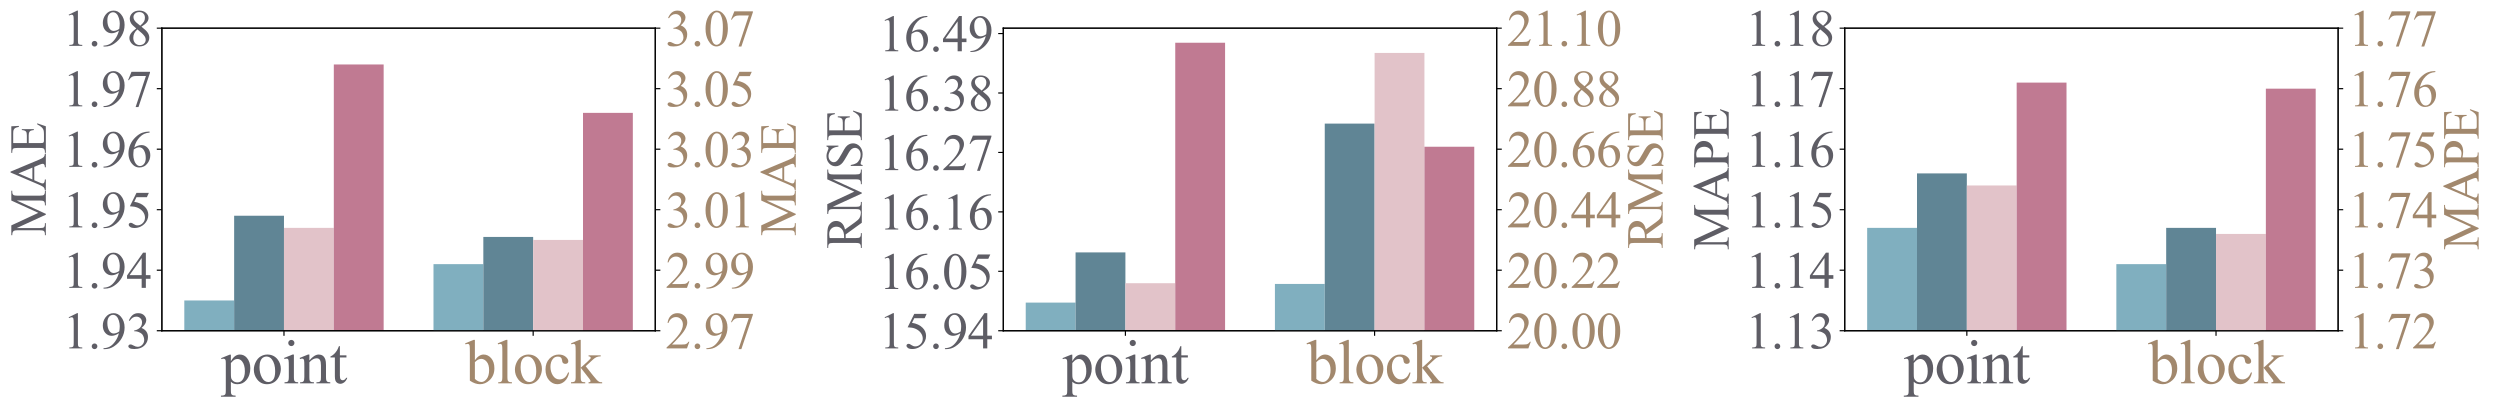 <?xml version="1.0" encoding="utf-8" standalone="no"?>
<!DOCTYPE svg PUBLIC "-//W3C//DTD SVG 1.1//EN"
  "http://www.w3.org/Graphics/SVG/1.1/DTD/svg11.dtd">
<svg xmlns:xlink="http://www.w3.org/1999/xlink" width="1717.97pt" height="279.619pt" viewBox="0 0 1717.97 279.619" xmlns="http://www.w3.org/2000/svg" version="1.1">
 <defs>
  <style type="text/css">*{stroke-linejoin: round; stroke-linecap: butt}</style>
 </defs>
 <g id="figure_1">
  <g id="patch_1">
   <path d="M 0 279.619 
L 1717.97 279.619 
L 1717.97 0 
L 0 0 
z
" style="fill: #ffffff"/>
  </g>
  <g id="axes_1">
   <g id="patch_2">
    <path d="M 111.24 227.272 
L 450.29 227.272 
L 450.29 19.352 
L 111.24 19.352 
z
" style="fill: #ffffff"/>
   </g>
   <g id="patch_3">
    <path d="M 126.651 8252.984 
L 160.899 8252.984 
L 160.899 206.48 
L 126.651 206.48 
z
" clip-path="url(#p745782ef44)" style="fill: #80afbf"/>
   </g>
   <g id="patch_4">
    <path d="M 160.899 8252.984 
L 195.146 8252.984 
L 195.146 148.262 
L 160.899 148.262 
z
" clip-path="url(#p745782ef44)" style="fill: #608595"/>
   </g>
   <g id="patch_5">
    <path d="M 195.146 8252.984 
L 229.394 8252.984 
L 229.394 156.579 
L 195.146 156.579 
z
" clip-path="url(#p745782ef44)" style="fill: #e2c3c9"/>
   </g>
   <g id="patch_6">
    <path d="M 229.394 8252.984 
L 263.641 8252.984 
L 263.641 44.302 
L 229.394 44.302 
z
" clip-path="url(#p745782ef44)" style="fill: #c07a92"/>
   </g>
   <g id="matplotlib.axis_1">
    <g id="xtick_1">
     <g id="line2d_1">
      <defs>
       <path id="m62f2ce23ed" d="M 0 0 
L 0 3.5 
" style="stroke: #000000; stroke-width: 0.8"/>
      </defs>
      <g>
       <use xlink:href="#m62f2ce23ed" x="195.146" y="227.272" style="stroke: #000000; stroke-width: 0.8"/>
      </g>
     </g>
     <g id="text_1">
      <!-- point -->
      <g style="fill: #5e5d65" transform="translate(151.978 263.435) scale(0.42 -0.42)">
       <defs>
        <path id="TimesNewRomanPSMT-70" d="M -6 2578 
L 875 2934 
L 994 2934 
L 994 2266 
Q 1216 2644 1439 2795 
Q 1663 2947 1909 2947 
Q 2341 2947 2628 2609 
Q 2981 2197 2981 1534 
Q 2981 794 2556 309 
Q 2206 -88 1675 -88 
Q 1444 -88 1275 -22 
Q 1150 25 994 166 
L 994 -706 
Q 994 -1000 1030 -1079 
Q 1066 -1159 1155 -1206 
Q 1244 -1253 1478 -1253 
L 1478 -1369 
L -22 -1369 
L -22 -1253 
L 56 -1253 
Q 228 -1256 350 -1188 
Q 409 -1153 442 -1076 
Q 475 -1000 475 -688 
L 475 2019 
Q 475 2297 450 2372 
Q 425 2447 370 2484 
Q 316 2522 222 2522 
Q 147 2522 31 2478 
L -6 2578 
z
M 994 2081 
L 994 1013 
Q 994 666 1022 556 
Q 1066 375 1236 237 
Q 1406 100 1666 100 
Q 1978 100 2172 344 
Q 2425 663 2425 1241 
Q 2425 1897 2138 2250 
Q 1938 2494 1663 2494 
Q 1513 2494 1366 2419 
Q 1253 2363 994 2081 
z
" transform="scale(0.016)"/>
        <path id="TimesNewRomanPSMT-6f" d="M 1600 2947 
Q 2250 2947 2644 2453 
Q 2978 2031 2978 1484 
Q 2978 1100 2793 706 
Q 2609 313 2286 112 
Q 1963 -88 1566 -88 
Q 919 -88 538 428 
Q 216 863 216 1403 
Q 216 1797 411 2186 
Q 606 2575 925 2761 
Q 1244 2947 1600 2947 
z
M 1503 2744 
Q 1338 2744 1170 2645 
Q 1003 2547 900 2300 
Q 797 2053 797 1666 
Q 797 1041 1045 587 
Q 1294 134 1700 134 
Q 2003 134 2200 384 
Q 2397 634 2397 1244 
Q 2397 2006 2069 2444 
Q 1847 2744 1503 2744 
z
" transform="scale(0.016)"/>
        <path id="TimesNewRomanPSMT-69" d="M 928 4444 
Q 1059 4444 1151 4351 
Q 1244 4259 1244 4128 
Q 1244 3997 1151 3903 
Q 1059 3809 928 3809 
Q 797 3809 703 3903 
Q 609 3997 609 4128 
Q 609 4259 701 4351 
Q 794 4444 928 4444 
z
M 1188 2947 
L 1188 647 
Q 1188 378 1227 289 
Q 1266 200 1342 156 
Q 1419 113 1622 113 
L 1622 0 
L 231 0 
L 231 113 
Q 441 113 512 153 
Q 584 194 626 287 
Q 669 381 669 647 
L 669 1750 
Q 669 2216 641 2353 
Q 619 2453 572 2492 
Q 525 2531 444 2531 
Q 356 2531 231 2484 
L 188 2597 
L 1050 2947 
L 1188 2947 
z
" transform="scale(0.016)"/>
        <path id="TimesNewRomanPSMT-6e" d="M 1034 2341 
Q 1538 2947 1994 2947 
Q 2228 2947 2397 2830 
Q 2566 2713 2666 2444 
Q 2734 2256 2734 1869 
L 2734 647 
Q 2734 375 2778 278 
Q 2813 200 2889 156 
Q 2966 113 3172 113 
L 3172 0 
L 1756 0 
L 1756 113 
L 1816 113 
Q 2016 113 2095 173 
Q 2175 234 2206 353 
Q 2219 400 2219 647 
L 2219 1819 
Q 2219 2209 2117 2386 
Q 2016 2563 1775 2563 
Q 1403 2563 1034 2156 
L 1034 647 
Q 1034 356 1069 288 
Q 1113 197 1189 155 
Q 1266 113 1500 113 
L 1500 0 
L 84 0 
L 84 113 
L 147 113 
Q 366 113 442 223 
Q 519 334 519 647 
L 519 1709 
Q 519 2225 495 2337 
Q 472 2450 423 2490 
Q 375 2531 294 2531 
Q 206 2531 84 2484 
L 38 2597 
L 900 2947 
L 1034 2947 
L 1034 2341 
z
" transform="scale(0.016)"/>
        <path id="TimesNewRomanPSMT-74" d="M 1031 3803 
L 1031 2863 
L 1700 2863 
L 1700 2644 
L 1031 2644 
L 1031 788 
Q 1031 509 1111 412 
Q 1191 316 1316 316 
Q 1419 316 1516 380 
Q 1613 444 1666 569 
L 1788 569 
Q 1678 263 1478 108 
Q 1278 -47 1066 -47 
Q 922 -47 784 33 
Q 647 113 581 261 
Q 516 409 516 719 
L 516 2644 
L 63 2644 
L 63 2747 
Q 234 2816 414 2980 
Q 594 3144 734 3369 
Q 806 3488 934 3803 
L 1031 3803 
z
" transform="scale(0.016)"/>
       </defs>
       <use xlink:href="#TimesNewRomanPSMT-70"/>
       <use xlink:href="#TimesNewRomanPSMT-6f" x="50"/>
       <use xlink:href="#TimesNewRomanPSMT-69" x="100"/>
       <use xlink:href="#TimesNewRomanPSMT-6e" x="127.783"/>
       <use xlink:href="#TimesNewRomanPSMT-74" x="177.783"/>
      </g>
     </g>
    </g>
    <g id="xtick_2">
     <g id="line2d_2">
      <g>
       <use xlink:href="#m62f2ce23ed" x="366.384" y="227.272" style="stroke: #000000; stroke-width: 0.8"/>
      </g>
     </g>
     <g id="text_2">
      <!-- block -->
      <g style="fill: #a2886d" transform="translate(319.727 263.435) scale(0.42 -0.42)">
       <defs>
        <path id="TimesNewRomanPSMT-62" d="M 984 2369 
Q 1400 2947 1881 2947 
Q 2322 2947 2650 2570 
Q 2978 2194 2978 1541 
Q 2978 778 2472 313 
Q 2038 -88 1503 -88 
Q 1253 -88 995 3 
Q 738 94 469 275 
L 469 3241 
Q 469 3728 445 3840 
Q 422 3953 372 3993 
Q 322 4034 247 4034 
Q 159 4034 28 3984 
L -16 4094 
L 844 4444 
L 984 4444 
L 984 2369 
z
M 984 2169 
L 984 456 
Q 1144 300 1314 220 
Q 1484 141 1663 141 
Q 1947 141 2192 453 
Q 2438 766 2438 1363 
Q 2438 1913 2192 2208 
Q 1947 2503 1634 2503 
Q 1469 2503 1303 2419 
Q 1178 2356 984 2169 
z
" transform="scale(0.016)"/>
        <path id="TimesNewRomanPSMT-6c" d="M 1184 4444 
L 1184 647 
Q 1184 378 1223 290 
Q 1263 203 1344 158 
Q 1425 113 1647 113 
L 1647 0 
L 244 0 
L 244 113 
Q 441 113 512 153 
Q 584 194 625 287 
Q 666 381 666 647 
L 666 3247 
Q 666 3731 644 3842 
Q 622 3953 573 3993 
Q 525 4034 450 4034 
Q 369 4034 244 3984 
L 191 4094 
L 1044 4444 
L 1184 4444 
z
" transform="scale(0.016)"/>
        <path id="TimesNewRomanPSMT-63" d="M 2631 1088 
Q 2516 522 2178 217 
Q 1841 -88 1431 -88 
Q 944 -88 581 321 
Q 219 731 219 1428 
Q 219 2103 620 2525 
Q 1022 2947 1584 2947 
Q 2006 2947 2278 2723 
Q 2550 2500 2550 2259 
Q 2550 2141 2473 2067 
Q 2397 1994 2259 1994 
Q 2075 1994 1981 2113 
Q 1928 2178 1911 2362 
Q 1894 2547 1784 2644 
Q 1675 2738 1481 2738 
Q 1169 2738 978 2506 
Q 725 2200 725 1697 
Q 725 1184 976 792 
Q 1228 400 1656 400 
Q 1963 400 2206 609 
Q 2378 753 2541 1131 
L 2631 1088 
z
" transform="scale(0.016)"/>
        <path id="TimesNewRomanPSMT-6b" d="M 1047 4444 
L 1047 1597 
L 1775 2259 
Q 2006 2472 2044 2528 
Q 2069 2566 2069 2603 
Q 2069 2666 2017 2711 
Q 1966 2756 1847 2763 
L 1847 2863 
L 3091 2863 
L 3091 2763 
Q 2834 2756 2664 2684 
Q 2494 2613 2291 2428 
L 1556 1750 
L 2291 822 
Q 2597 438 2703 334 
Q 2853 188 2966 144 
Q 3044 113 3238 113 
L 3238 0 
L 1847 0 
L 1847 113 
Q 1966 116 2008 148 
Q 2050 181 2050 241 
Q 2050 313 1925 472 
L 1047 1594 
L 1047 644 
Q 1047 366 1086 278 
Q 1125 191 1197 153 
Q 1269 116 1509 113 
L 1509 0 
L 53 0 
L 53 113 
Q 272 113 381 166 
Q 447 200 481 272 
Q 528 375 528 628 
L 528 3234 
Q 528 3731 506 3842 
Q 484 3953 434 3995 
Q 384 4038 303 4038 
Q 238 4038 106 3984 
L 53 4094 
L 903 4444 
L 1047 4444 
z
" transform="scale(0.016)"/>
       </defs>
       <use xlink:href="#TimesNewRomanPSMT-62"/>
       <use xlink:href="#TimesNewRomanPSMT-6c" x="50"/>
       <use xlink:href="#TimesNewRomanPSMT-6f" x="77.783"/>
       <use xlink:href="#TimesNewRomanPSMT-63" x="127.783"/>
       <use xlink:href="#TimesNewRomanPSMT-6b" x="172.168"/>
      </g>
     </g>
    </g>
   </g>
   <g id="matplotlib.axis_2">
    <g id="ytick_1">
     <g id="line2d_3">
      <defs>
       <path id="m16714f4595" d="M 0 0 
L -3.5 0 
" style="stroke: #000000; stroke-width: 0.8"/>
      </defs>
      <g>
       <use xlink:href="#m16714f4595" x="111.24" y="227.272" style="stroke: #000000; stroke-width: 0.8"/>
      </g>
     </g>
     <g id="text_3">
      <!-- 1.93 -->
      <g style="fill: #5e5d65" transform="translate(42.99 239.423) scale(0.35 -0.35)">
       <defs>
        <path id="TimesNewRomanPSMT-31" d="M 750 3822 
L 1781 4325 
L 1884 4325 
L 1884 747 
Q 1884 391 1914 303 
Q 1944 216 2037 169 
Q 2131 122 2419 116 
L 2419 0 
L 825 0 
L 825 116 
Q 1125 122 1212 167 
Q 1300 213 1334 289 
Q 1369 366 1369 747 
L 1369 3034 
Q 1369 3497 1338 3628 
Q 1316 3728 1258 3775 
Q 1200 3822 1119 3822 
Q 1003 3822 797 3725 
L 750 3822 
z
" transform="scale(0.016)"/>
        <path id="TimesNewRomanPSMT-2e" d="M 800 606 
Q 947 606 1047 504 
Q 1147 403 1147 259 
Q 1147 116 1045 14 
Q 944 -88 800 -88 
Q 656 -88 554 14 
Q 453 116 453 259 
Q 453 406 554 506 
Q 656 606 800 606 
z
" transform="scale(0.016)"/>
        <path id="TimesNewRomanPSMT-39" d="M 338 -88 
L 338 28 
Q 744 34 1094 217 
Q 1444 400 1770 856 
Q 2097 1313 2225 1859 
Q 1734 1544 1338 1544 
Q 891 1544 572 1889 
Q 253 2234 253 2806 
Q 253 3363 572 3797 
Q 956 4325 1575 4325 
Q 2097 4325 2469 3894 
Q 2925 3359 2925 2575 
Q 2925 1869 2578 1258 
Q 2231 647 1613 244 
Q 1109 -88 516 -88 
L 338 -88 
z
M 2275 2091 
Q 2331 2497 2331 2741 
Q 2331 3044 2228 3395 
Q 2125 3747 1936 3934 
Q 1747 4122 1506 4122 
Q 1228 4122 1018 3872 
Q 809 3622 809 3128 
Q 809 2469 1088 2097 
Q 1291 1828 1588 1828 
Q 1731 1828 1928 1897 
Q 2125 1966 2275 2091 
z
" transform="scale(0.016)"/>
        <path id="TimesNewRomanPSMT-33" d="M 325 3431 
Q 506 3859 782 4092 
Q 1059 4325 1472 4325 
Q 1981 4325 2253 3994 
Q 2459 3747 2459 3466 
Q 2459 3003 1878 2509 
Q 2269 2356 2469 2072 
Q 2669 1788 2669 1403 
Q 2669 853 2319 450 
Q 1863 -75 997 -75 
Q 569 -75 414 31 
Q 259 138 259 259 
Q 259 350 332 419 
Q 406 488 509 488 
Q 588 488 669 463 
Q 722 447 909 348 
Q 1097 250 1169 231 
Q 1284 197 1416 197 
Q 1734 197 1970 444 
Q 2206 691 2206 1028 
Q 2206 1275 2097 1509 
Q 2016 1684 1919 1775 
Q 1784 1900 1550 2001 
Q 1316 2103 1072 2103 
L 972 2103 
L 972 2197 
Q 1219 2228 1467 2375 
Q 1716 2522 1828 2728 
Q 1941 2934 1941 3181 
Q 1941 3503 1739 3701 
Q 1538 3900 1238 3900 
Q 753 3900 428 3381 
L 325 3431 
z
" transform="scale(0.016)"/>
       </defs>
       <use xlink:href="#TimesNewRomanPSMT-31"/>
       <use xlink:href="#TimesNewRomanPSMT-2e" x="50"/>
       <use xlink:href="#TimesNewRomanPSMT-39" x="75"/>
       <use xlink:href="#TimesNewRomanPSMT-33" x="125"/>
      </g>
     </g>
    </g>
    <g id="ytick_2">
     <g id="line2d_4">
      <g>
       <use xlink:href="#m16714f4595" x="111.24" y="185.688" style="stroke: #000000; stroke-width: 0.8"/>
      </g>
     </g>
     <g id="text_4">
      <!-- 1.94 -->
      <g style="fill: #5e5d65" transform="translate(42.99 197.839) scale(0.35 -0.35)">
       <defs>
        <path id="TimesNewRomanPSMT-34" d="M 2978 1563 
L 2978 1119 
L 2409 1119 
L 2409 0 
L 1894 0 
L 1894 1119 
L 100 1119 
L 100 1519 
L 2066 4325 
L 2409 4325 
L 2409 1563 
L 2978 1563 
z
M 1894 1563 
L 1894 3666 
L 406 1563 
L 1894 1563 
z
" transform="scale(0.016)"/>
       </defs>
       <use xlink:href="#TimesNewRomanPSMT-31"/>
       <use xlink:href="#TimesNewRomanPSMT-2e" x="50"/>
       <use xlink:href="#TimesNewRomanPSMT-39" x="75"/>
       <use xlink:href="#TimesNewRomanPSMT-34" x="125"/>
      </g>
     </g>
    </g>
    <g id="ytick_3">
     <g id="line2d_5">
      <g>
       <use xlink:href="#m16714f4595" x="111.24" y="144.104" style="stroke: #000000; stroke-width: 0.8"/>
      </g>
     </g>
     <g id="text_5">
      <!-- 1.95 -->
      <g style="fill: #5e5d65" transform="translate(42.99 156.255) scale(0.35 -0.35)">
       <defs>
        <path id="TimesNewRomanPSMT-35" d="M 2778 4238 
L 2534 3706 
L 1259 3706 
L 981 3138 
Q 1809 3016 2294 2522 
Q 2709 2097 2709 1522 
Q 2709 1188 2573 903 
Q 2438 619 2231 419 
Q 2025 219 1772 97 
Q 1413 -75 1034 -75 
Q 653 -75 479 54 
Q 306 184 306 341 
Q 306 428 378 495 
Q 450 563 559 563 
Q 641 563 702 538 
Q 763 513 909 409 
Q 1144 247 1384 247 
Q 1750 247 2026 523 
Q 2303 800 2303 1197 
Q 2303 1581 2056 1914 
Q 1809 2247 1375 2428 
Q 1034 2569 447 2591 
L 1259 4238 
L 2778 4238 
z
" transform="scale(0.016)"/>
       </defs>
       <use xlink:href="#TimesNewRomanPSMT-31"/>
       <use xlink:href="#TimesNewRomanPSMT-2e" x="50"/>
       <use xlink:href="#TimesNewRomanPSMT-39" x="75"/>
       <use xlink:href="#TimesNewRomanPSMT-35" x="125"/>
      </g>
     </g>
    </g>
    <g id="ytick_4">
     <g id="line2d_6">
      <g>
       <use xlink:href="#m16714f4595" x="111.24" y="102.52" style="stroke: #000000; stroke-width: 0.8"/>
      </g>
     </g>
     <g id="text_6">
      <!-- 1.96 -->
      <g style="fill: #5e5d65" transform="translate(42.99 114.671) scale(0.35 -0.35)">
       <defs>
        <path id="TimesNewRomanPSMT-36" d="M 2869 4325 
L 2869 4209 
Q 2456 4169 2195 4045 
Q 1934 3922 1679 3669 
Q 1425 3416 1258 3105 
Q 1091 2794 978 2366 
Q 1428 2675 1881 2675 
Q 2316 2675 2634 2325 
Q 2953 1975 2953 1425 
Q 2953 894 2631 456 
Q 2244 -75 1606 -75 
Q 1172 -75 869 213 
Q 275 772 275 1663 
Q 275 2231 503 2743 
Q 731 3256 1154 3653 
Q 1578 4050 1965 4187 
Q 2353 4325 2688 4325 
L 2869 4325 
z
M 925 2138 
Q 869 1716 869 1456 
Q 869 1156 980 804 
Q 1091 453 1309 247 
Q 1469 100 1697 100 
Q 1969 100 2183 356 
Q 2397 613 2397 1088 
Q 2397 1622 2184 2012 
Q 1972 2403 1581 2403 
Q 1463 2403 1327 2353 
Q 1191 2303 925 2138 
z
" transform="scale(0.016)"/>
       </defs>
       <use xlink:href="#TimesNewRomanPSMT-31"/>
       <use xlink:href="#TimesNewRomanPSMT-2e" x="50"/>
       <use xlink:href="#TimesNewRomanPSMT-39" x="75"/>
       <use xlink:href="#TimesNewRomanPSMT-36" x="125"/>
      </g>
     </g>
    </g>
    <g id="ytick_5">
     <g id="line2d_7">
      <g>
       <use xlink:href="#m16714f4595" x="111.24" y="60.936" style="stroke: #000000; stroke-width: 0.8"/>
      </g>
     </g>
     <g id="text_7">
      <!-- 1.97 -->
      <g style="fill: #5e5d65" transform="translate(42.99 73.087) scale(0.35 -0.35)">
       <defs>
        <path id="TimesNewRomanPSMT-37" d="M 644 4238 
L 2916 4238 
L 2916 4119 
L 1503 -88 
L 1153 -88 
L 2419 3728 
L 1253 3728 
Q 900 3728 750 3644 
Q 488 3500 328 3200 
L 238 3234 
L 644 4238 
z
" transform="scale(0.016)"/>
       </defs>
       <use xlink:href="#TimesNewRomanPSMT-31"/>
       <use xlink:href="#TimesNewRomanPSMT-2e" x="50"/>
       <use xlink:href="#TimesNewRomanPSMT-39" x="75"/>
       <use xlink:href="#TimesNewRomanPSMT-37" x="125"/>
      </g>
     </g>
    </g>
    <g id="ytick_6">
     <g id="line2d_8">
      <g>
       <use xlink:href="#m16714f4595" x="111.24" y="19.352" style="stroke: #000000; stroke-width: 0.8"/>
      </g>
     </g>
     <g id="text_8">
      <!-- 1.98 -->
      <g style="fill: #5e5d65" transform="translate(42.99 31.503) scale(0.35 -0.35)">
       <defs>
        <path id="TimesNewRomanPSMT-38" d="M 1228 2134 
Q 725 2547 579 2797 
Q 434 3047 434 3316 
Q 434 3728 753 4026 
Q 1072 4325 1600 4325 
Q 2113 4325 2425 4047 
Q 2738 3769 2738 3413 
Q 2738 3175 2569 2928 
Q 2400 2681 1866 2347 
Q 2416 1922 2594 1678 
Q 2831 1359 2831 1006 
Q 2831 559 2490 242 
Q 2150 -75 1597 -75 
Q 994 -75 656 303 
Q 388 606 388 966 
Q 388 1247 577 1523 
Q 766 1800 1228 2134 
z
M 1719 2469 
Q 2094 2806 2194 3001 
Q 2294 3197 2294 3444 
Q 2294 3772 2109 3958 
Q 1925 4144 1606 4144 
Q 1288 4144 1088 3959 
Q 888 3775 888 3528 
Q 888 3366 970 3203 
Q 1053 3041 1206 2894 
L 1719 2469 
z
M 1375 2016 
Q 1116 1797 991 1539 
Q 866 1281 866 981 
Q 866 578 1086 336 
Q 1306 94 1647 94 
Q 1984 94 2187 284 
Q 2391 475 2391 747 
Q 2391 972 2272 1150 
Q 2050 1481 1375 2016 
z
" transform="scale(0.016)"/>
       </defs>
       <use xlink:href="#TimesNewRomanPSMT-31"/>
       <use xlink:href="#TimesNewRomanPSMT-2e" x="50"/>
       <use xlink:href="#TimesNewRomanPSMT-39" x="75"/>
       <use xlink:href="#TimesNewRomanPSMT-38" x="125"/>
      </g>
     </g>
    </g>
    <g id="text_9">
     <!-- MAE -->
     <g style="fill: #5e5d65" transform="translate(31.503 162.2) rotate(-90) scale(0.35 -0.35)">
      <defs>
       <path id="TimesNewRomanPSMT-4d" d="M 2619 0 
L 981 3566 
L 981 734 
Q 981 344 1066 247 
Q 1181 116 1431 116 
L 1581 116 
L 1581 0 
L 106 0 
L 106 116 
L 256 116 
Q 525 116 638 278 
Q 706 378 706 734 
L 706 3503 
Q 706 3784 644 3909 
Q 600 4000 483 4061 
Q 366 4122 106 4122 
L 106 4238 
L 1306 4238 
L 2844 922 
L 4356 4238 
L 5556 4238 
L 5556 4122 
L 5409 4122 
Q 5138 4122 5025 3959 
Q 4956 3859 4956 3503 
L 4956 734 
Q 4956 344 5044 247 
Q 5159 116 5409 116 
L 5556 116 
L 5556 0 
L 3756 0 
L 3756 116 
L 3906 116 
Q 4178 116 4288 278 
Q 4356 378 4356 734 
L 4356 3566 
L 2722 0 
L 2619 0 
z
" transform="scale(0.016)"/>
       <path id="TimesNewRomanPSMT-41" d="M 2928 1419 
L 1288 1419 
L 1000 750 
Q 894 503 894 381 
Q 894 284 986 211 
Q 1078 138 1384 116 
L 1384 0 
L 50 0 
L 50 116 
Q 316 163 394 238 
Q 553 388 747 847 
L 2238 4334 
L 2347 4334 
L 3822 809 
Q 4000 384 4145 257 
Q 4291 131 4550 116 
L 4550 0 
L 2878 0 
L 2878 116 
Q 3131 128 3220 200 
Q 3309 272 3309 375 
Q 3309 513 3184 809 
L 2928 1419 
z
M 2841 1650 
L 2122 3363 
L 1384 1650 
L 2841 1650 
z
" transform="scale(0.016)"/>
       <path id="TimesNewRomanPSMT-45" d="M 1338 4006 
L 1338 2331 
L 2269 2331 
Q 2631 2331 2753 2441 
Q 2916 2584 2934 2947 
L 3050 2947 
L 3050 1472 
L 2934 1472 
Q 2891 1781 2847 1869 
Q 2791 1978 2662 2040 
Q 2534 2103 2269 2103 
L 1338 2103 
L 1338 706 
Q 1338 425 1363 364 
Q 1388 303 1450 267 
Q 1513 231 1688 231 
L 2406 231 
Q 2766 231 2928 281 
Q 3091 331 3241 478 
Q 3434 672 3638 1063 
L 3763 1063 
L 3397 0 
L 131 0 
L 131 116 
L 281 116 
Q 431 116 566 188 
Q 666 238 702 338 
Q 738 438 738 747 
L 738 3500 
Q 738 3903 656 3997 
Q 544 4122 281 4122 
L 131 4122 
L 131 4238 
L 3397 4238 
L 3444 3309 
L 3322 3309 
Q 3256 3644 3176 3769 
Q 3097 3894 2941 3959 
Q 2816 4006 2500 4006 
L 1338 4006 
z
" transform="scale(0.016)"/>
      </defs>
      <use xlink:href="#TimesNewRomanPSMT-4d"/>
      <use xlink:href="#TimesNewRomanPSMT-41" x="88.916"/>
      <use xlink:href="#TimesNewRomanPSMT-45" x="161.133"/>
     </g>
    </g>
   </g>
   <g id="patch_7">
    <path d="M 111.24 227.272 
L 111.24 19.352 
" style="fill: none; stroke: #000000; stroke-width: 0.8; stroke-linejoin: miter; stroke-linecap: square"/>
   </g>
   <g id="patch_8">
    <path d="M 450.29 227.272 
L 450.29 19.352 
" style="fill: none; stroke: #000000; stroke-width: 0.8; stroke-linejoin: miter; stroke-linecap: square"/>
   </g>
   <g id="patch_9">
    <path d="M 111.24 227.272 
L 450.29 227.272 
" style="fill: none; stroke: #000000; stroke-width: 0.8; stroke-linejoin: miter; stroke-linecap: square"/>
   </g>
   <g id="patch_10">
    <path d="M 111.24 19.352 
L 450.29 19.352 
" style="fill: none; stroke: #000000; stroke-width: 0.8; stroke-linejoin: miter; stroke-linecap: square"/>
   </g>
  </g>
  <g id="axes_2">
   <g id="patch_11">
    <path d="M 689.46 227.272 
L 1028.51 227.272 
L 1028.51 19.352 
L 689.46 19.352 
z
" style="fill: #ffffff"/>
   </g>
   <g id="patch_12">
    <path d="M 704.871 6145.566 
L 739.119 6145.566 
L 739.119 207.965 
L 704.871 207.965 
z
" clip-path="url(#p283802c504)" style="fill: #80afbf"/>
   </g>
   <g id="patch_13">
    <path d="M 739.119 6145.566 
L 773.366 6145.566 
L 773.366 173.435 
L 739.119 173.435 
z
" clip-path="url(#p283802c504)" style="fill: #608595"/>
   </g>
   <g id="patch_14">
    <path d="M 773.366 6145.566 
L 807.614 6145.566 
L 807.614 194.598 
L 773.366 194.598 
z
" clip-path="url(#p283802c504)" style="fill: #e2c3c9"/>
   </g>
   <g id="patch_15">
    <path d="M 807.614 6145.566 
L 841.861 6145.566 
L 841.861 29.376 
L 807.614 29.376 
z
" clip-path="url(#p283802c504)" style="fill: #c07a92"/>
   </g>
   <g id="matplotlib.axis_3">
    <g id="xtick_3">
     <g id="line2d_9">
      <g>
       <use xlink:href="#m62f2ce23ed" x="773.366" y="227.272" style="stroke: #000000; stroke-width: 0.8"/>
      </g>
     </g>
     <g id="text_10">
      <!-- point -->
      <g style="fill: #5e5d65" transform="translate(730.198 263.435) scale(0.42 -0.42)">
       <use xlink:href="#TimesNewRomanPSMT-70"/>
       <use xlink:href="#TimesNewRomanPSMT-6f" x="50"/>
       <use xlink:href="#TimesNewRomanPSMT-69" x="100"/>
       <use xlink:href="#TimesNewRomanPSMT-6e" x="127.783"/>
       <use xlink:href="#TimesNewRomanPSMT-74" x="177.783"/>
      </g>
     </g>
    </g>
    <g id="xtick_4">
     <g id="line2d_10">
      <g>
       <use xlink:href="#m62f2ce23ed" x="944.604" y="227.272" style="stroke: #000000; stroke-width: 0.8"/>
      </g>
     </g>
     <g id="text_11">
      <!-- block -->
      <g style="fill: #a2886d" transform="translate(897.947 263.435) scale(0.42 -0.42)">
       <use xlink:href="#TimesNewRomanPSMT-62"/>
       <use xlink:href="#TimesNewRomanPSMT-6c" x="50"/>
       <use xlink:href="#TimesNewRomanPSMT-6f" x="77.783"/>
       <use xlink:href="#TimesNewRomanPSMT-63" x="127.783"/>
       <use xlink:href="#TimesNewRomanPSMT-6b" x="172.168"/>
      </g>
     </g>
    </g>
   </g>
   <g id="matplotlib.axis_4">
    <g id="ytick_7">
     <g id="line2d_11">
      <g>
       <use xlink:href="#m16714f4595" x="689.46" y="227.272" style="stroke: #000000; stroke-width: 0.8"/>
      </g>
     </g>
     <g id="text_12">
      <!-- 15.94 -->
      <g style="fill: #5e5d65" transform="translate(603.71 239.423) scale(0.35 -0.35)">
       <use xlink:href="#TimesNewRomanPSMT-31"/>
       <use xlink:href="#TimesNewRomanPSMT-35" x="50"/>
       <use xlink:href="#TimesNewRomanPSMT-2e" x="100"/>
       <use xlink:href="#TimesNewRomanPSMT-39" x="125"/>
       <use xlink:href="#TimesNewRomanPSMT-34" x="175"/>
      </g>
     </g>
    </g>
    <g id="ytick_8">
     <g id="line2d_12">
      <g>
       <use xlink:href="#m16714f4595" x="689.46" y="186.43" style="stroke: #000000; stroke-width: 0.8"/>
      </g>
     </g>
     <g id="text_13">
      <!-- 16.05 -->
      <g style="fill: #5e5d65" transform="translate(603.71 198.582) scale(0.35 -0.35)">
       <defs>
        <path id="TimesNewRomanPSMT-30" d="M 231 2094 
Q 231 2819 450 3342 
Q 669 3866 1031 4122 
Q 1313 4325 1613 4325 
Q 2100 4325 2488 3828 
Q 2972 3213 2972 2159 
Q 2972 1422 2759 906 
Q 2547 391 2217 158 
Q 1888 -75 1581 -75 
Q 975 -75 572 641 
Q 231 1244 231 2094 
z
M 844 2016 
Q 844 1141 1059 588 
Q 1238 122 1591 122 
Q 1759 122 1940 273 
Q 2122 425 2216 781 
Q 2359 1319 2359 2297 
Q 2359 3022 2209 3506 
Q 2097 3866 1919 4016 
Q 1791 4119 1609 4119 
Q 1397 4119 1231 3928 
Q 1006 3669 925 3112 
Q 844 2556 844 2016 
z
" transform="scale(0.016)"/>
       </defs>
       <use xlink:href="#TimesNewRomanPSMT-31"/>
       <use xlink:href="#TimesNewRomanPSMT-36" x="50"/>
       <use xlink:href="#TimesNewRomanPSMT-2e" x="100"/>
       <use xlink:href="#TimesNewRomanPSMT-30" x="125"/>
       <use xlink:href="#TimesNewRomanPSMT-35" x="175"/>
      </g>
     </g>
    </g>
    <g id="ytick_9">
     <g id="line2d_13">
      <g>
       <use xlink:href="#m16714f4595" x="689.46" y="145.589" style="stroke: #000000; stroke-width: 0.8"/>
      </g>
     </g>
     <g id="text_14">
      <!-- 16.16 -->
      <g style="fill: #5e5d65" transform="translate(603.71 157.74) scale(0.35 -0.35)">
       <use xlink:href="#TimesNewRomanPSMT-31"/>
       <use xlink:href="#TimesNewRomanPSMT-36" x="50"/>
       <use xlink:href="#TimesNewRomanPSMT-2e" x="100"/>
       <use xlink:href="#TimesNewRomanPSMT-31" x="125"/>
       <use xlink:href="#TimesNewRomanPSMT-36" x="175"/>
      </g>
     </g>
    </g>
    <g id="ytick_10">
     <g id="line2d_14">
      <g>
       <use xlink:href="#m16714f4595" x="689.46" y="104.747" style="stroke: #000000; stroke-width: 0.8"/>
      </g>
     </g>
     <g id="text_15">
      <!-- 16.27 -->
      <g style="fill: #5e5d65" transform="translate(603.71 116.899) scale(0.35 -0.35)">
       <defs>
        <path id="TimesNewRomanPSMT-32" d="M 2934 816 
L 2638 0 
L 138 0 
L 138 116 
Q 1241 1122 1691 1759 
Q 2141 2397 2141 2925 
Q 2141 3328 1894 3587 
Q 1647 3847 1303 3847 
Q 991 3847 742 3664 
Q 494 3481 375 3128 
L 259 3128 
Q 338 3706 661 4015 
Q 984 4325 1469 4325 
Q 1984 4325 2329 3994 
Q 2675 3663 2675 3213 
Q 2675 2891 2525 2569 
Q 2294 2063 1775 1497 
Q 997 647 803 472 
L 1909 472 
Q 2247 472 2383 497 
Q 2519 522 2628 598 
Q 2738 675 2819 816 
L 2934 816 
z
" transform="scale(0.016)"/>
       </defs>
       <use xlink:href="#TimesNewRomanPSMT-31"/>
       <use xlink:href="#TimesNewRomanPSMT-36" x="50"/>
       <use xlink:href="#TimesNewRomanPSMT-2e" x="100"/>
       <use xlink:href="#TimesNewRomanPSMT-32" x="125"/>
       <use xlink:href="#TimesNewRomanPSMT-37" x="175"/>
      </g>
     </g>
    </g>
    <g id="ytick_11">
     <g id="line2d_15">
      <g>
       <use xlink:href="#m16714f4595" x="689.46" y="63.906" style="stroke: #000000; stroke-width: 0.8"/>
      </g>
     </g>
     <g id="text_16">
      <!-- 16.38 -->
      <g style="fill: #5e5d65" transform="translate(603.71 76.057) scale(0.35 -0.35)">
       <use xlink:href="#TimesNewRomanPSMT-31"/>
       <use xlink:href="#TimesNewRomanPSMT-36" x="50"/>
       <use xlink:href="#TimesNewRomanPSMT-2e" x="100"/>
       <use xlink:href="#TimesNewRomanPSMT-33" x="125"/>
       <use xlink:href="#TimesNewRomanPSMT-38" x="175"/>
      </g>
     </g>
    </g>
    <g id="ytick_12">
     <g id="line2d_16">
      <g>
       <use xlink:href="#m16714f4595" x="689.46" y="23.064" style="stroke: #000000; stroke-width: 0.8"/>
      </g>
     </g>
     <g id="text_17">
      <!-- 16.49 -->
      <g style="fill: #5e5d65" transform="translate(603.71 35.216) scale(0.35 -0.35)">
       <use xlink:href="#TimesNewRomanPSMT-31"/>
       <use xlink:href="#TimesNewRomanPSMT-36" x="50"/>
       <use xlink:href="#TimesNewRomanPSMT-2e" x="100"/>
       <use xlink:href="#TimesNewRomanPSMT-34" x="125"/>
       <use xlink:href="#TimesNewRomanPSMT-39" x="175"/>
      </g>
     </g>
    </g>
    <g id="text_18">
     <!-- RMSE -->
     <g style="fill: #5e5d65" transform="translate(592.223 170.966) rotate(-90) scale(0.35 -0.35)">
      <defs>
       <path id="TimesNewRomanPSMT-52" d="M 4325 0 
L 3194 0 
L 1759 1981 
Q 1600 1975 1500 1975 
Q 1459 1975 1412 1976 
Q 1366 1978 1316 1981 
L 1316 750 
Q 1316 350 1403 253 
Q 1522 116 1759 116 
L 1925 116 
L 1925 0 
L 109 0 
L 109 116 
L 269 116 
Q 538 116 653 291 
Q 719 388 719 750 
L 719 3488 
Q 719 3888 631 3984 
Q 509 4122 269 4122 
L 109 4122 
L 109 4238 
L 1653 4238 
Q 2328 4238 2648 4139 
Q 2969 4041 3192 3777 
Q 3416 3513 3416 3147 
Q 3416 2756 3161 2468 
Q 2906 2181 2372 2063 
L 3247 847 
Q 3547 428 3762 290 
Q 3978 153 4325 116 
L 4325 0 
z
M 1316 2178 
Q 1375 2178 1419 2176 
Q 1463 2175 1491 2175 
Q 2097 2175 2405 2437 
Q 2713 2700 2713 3106 
Q 2713 3503 2464 3751 
Q 2216 4000 1806 4000 
Q 1625 4000 1316 3941 
L 1316 2178 
z
" transform="scale(0.016)"/>
       <path id="TimesNewRomanPSMT-53" d="M 2934 4334 
L 2934 2869 
L 2819 2869 
Q 2763 3291 2617 3541 
Q 2472 3791 2203 3937 
Q 1934 4084 1647 4084 
Q 1322 4084 1109 3886 
Q 897 3688 897 3434 
Q 897 3241 1031 3081 
Q 1225 2847 1953 2456 
Q 2547 2138 2764 1967 
Q 2981 1797 3098 1565 
Q 3216 1334 3216 1081 
Q 3216 600 2842 251 
Q 2469 -97 1881 -97 
Q 1697 -97 1534 -69 
Q 1438 -53 1133 45 
Q 828 144 747 144 
Q 669 144 623 97 
Q 578 50 556 -97 
L 441 -97 
L 441 1356 
L 556 1356 
Q 638 900 775 673 
Q 913 447 1195 297 
Q 1478 147 1816 147 
Q 2206 147 2432 353 
Q 2659 559 2659 841 
Q 2659 997 2573 1156 
Q 2488 1316 2306 1453 
Q 2184 1547 1640 1851 
Q 1097 2156 867 2337 
Q 638 2519 519 2737 
Q 400 2956 400 3219 
Q 400 3675 750 4004 
Q 1100 4334 1641 4334 
Q 1978 4334 2356 4169 
Q 2531 4091 2603 4091 
Q 2684 4091 2736 4139 
Q 2788 4188 2819 4334 
L 2934 4334 
z
" transform="scale(0.016)"/>
      </defs>
      <use xlink:href="#TimesNewRomanPSMT-52"/>
      <use xlink:href="#TimesNewRomanPSMT-4d" x="66.699"/>
      <use xlink:href="#TimesNewRomanPSMT-53" x="155.615"/>
      <use xlink:href="#TimesNewRomanPSMT-45" x="211.23"/>
     </g>
    </g>
   </g>
   <g id="patch_16">
    <path d="M 689.46 227.272 
L 689.46 19.352 
" style="fill: none; stroke: #000000; stroke-width: 0.8; stroke-linejoin: miter; stroke-linecap: square"/>
   </g>
   <g id="patch_17">
    <path d="M 1028.51 227.272 
L 1028.51 19.352 
" style="fill: none; stroke: #000000; stroke-width: 0.8; stroke-linejoin: miter; stroke-linecap: square"/>
   </g>
   <g id="patch_18">
    <path d="M 689.46 227.272 
L 1028.51 227.272 
" style="fill: none; stroke: #000000; stroke-width: 0.8; stroke-linejoin: miter; stroke-linecap: square"/>
   </g>
   <g id="patch_19">
    <path d="M 689.46 19.352 
L 1028.51 19.352 
" style="fill: none; stroke: #000000; stroke-width: 0.8; stroke-linejoin: miter; stroke-linecap: square"/>
   </g>
  </g>
  <g id="axes_3">
   <g id="patch_20">
    <path d="M 1267.68 227.272 
L 1606.73 227.272 
L 1606.73 19.352 
L 1267.68 19.352 
z
" style="fill: #ffffff"/>
   </g>
   <g id="patch_21">
    <path d="M 1283.091 4926.264 
L 1317.339 4926.264 
L 1317.339 156.579 
L 1283.091 156.579 
z
" clip-path="url(#p9f3374493a)" style="fill: #80afbf"/>
   </g>
   <g id="patch_22">
    <path d="M 1317.339 4926.264 
L 1351.586 4926.264 
L 1351.586 119.153 
L 1317.339 119.153 
z
" clip-path="url(#p9f3374493a)" style="fill: #608595"/>
   </g>
   <g id="patch_23">
    <path d="M 1351.586 4926.264 
L 1385.834 4926.264 
L 1385.834 127.47 
L 1351.586 127.47 
z
" clip-path="url(#p9f3374493a)" style="fill: #e2c3c9"/>
   </g>
   <g id="patch_24">
    <path d="M 1385.834 4926.264 
L 1420.081 4926.264 
L 1420.081 56.777 
L 1385.834 56.777 
z
" clip-path="url(#p9f3374493a)" style="fill: #c07a92"/>
   </g>
   <g id="matplotlib.axis_5">
    <g id="xtick_5">
     <g id="line2d_17">
      <g>
       <use xlink:href="#m62f2ce23ed" x="1351.586" y="227.272" style="stroke: #000000; stroke-width: 0.8"/>
      </g>
     </g>
     <g id="text_19">
      <!-- point -->
      <g style="fill: #5e5d65" transform="translate(1308.418 263.435) scale(0.42 -0.42)">
       <use xlink:href="#TimesNewRomanPSMT-70"/>
       <use xlink:href="#TimesNewRomanPSMT-6f" x="50"/>
       <use xlink:href="#TimesNewRomanPSMT-69" x="100"/>
       <use xlink:href="#TimesNewRomanPSMT-6e" x="127.783"/>
       <use xlink:href="#TimesNewRomanPSMT-74" x="177.783"/>
      </g>
     </g>
    </g>
    <g id="xtick_6">
     <g id="line2d_18">
      <g>
       <use xlink:href="#m62f2ce23ed" x="1522.824" y="227.272" style="stroke: #000000; stroke-width: 0.8"/>
      </g>
     </g>
     <g id="text_20">
      <!-- block -->
      <g style="fill: #a2886d" transform="translate(1476.167 263.435) scale(0.42 -0.42)">
       <use xlink:href="#TimesNewRomanPSMT-62"/>
       <use xlink:href="#TimesNewRomanPSMT-6c" x="50"/>
       <use xlink:href="#TimesNewRomanPSMT-6f" x="77.783"/>
       <use xlink:href="#TimesNewRomanPSMT-63" x="127.783"/>
       <use xlink:href="#TimesNewRomanPSMT-6b" x="172.168"/>
      </g>
     </g>
    </g>
   </g>
   <g id="matplotlib.axis_6">
    <g id="ytick_13">
     <g id="line2d_19">
      <g>
       <use xlink:href="#m16714f4595" x="1267.68" y="227.272" style="stroke: #000000; stroke-width: 0.8"/>
      </g>
     </g>
     <g id="text_21">
      <!-- 1.13 -->
      <g style="fill: #5e5d65" transform="translate(1199.43 239.423) scale(0.35 -0.35)">
       <use xlink:href="#TimesNewRomanPSMT-31"/>
       <use xlink:href="#TimesNewRomanPSMT-2e" x="50"/>
       <use xlink:href="#TimesNewRomanPSMT-31" x="75"/>
       <use xlink:href="#TimesNewRomanPSMT-33" x="125"/>
      </g>
     </g>
    </g>
    <g id="ytick_14">
     <g id="line2d_20">
      <g>
       <use xlink:href="#m16714f4595" x="1267.68" y="185.688" style="stroke: #000000; stroke-width: 0.8"/>
      </g>
     </g>
     <g id="text_22">
      <!-- 1.14 -->
      <g style="fill: #5e5d65" transform="translate(1199.43 197.839) scale(0.35 -0.35)">
       <use xlink:href="#TimesNewRomanPSMT-31"/>
       <use xlink:href="#TimesNewRomanPSMT-2e" x="50"/>
       <use xlink:href="#TimesNewRomanPSMT-31" x="75"/>
       <use xlink:href="#TimesNewRomanPSMT-34" x="125"/>
      </g>
     </g>
    </g>
    <g id="ytick_15">
     <g id="line2d_21">
      <g>
       <use xlink:href="#m16714f4595" x="1267.68" y="144.104" style="stroke: #000000; stroke-width: 0.8"/>
      </g>
     </g>
     <g id="text_23">
      <!-- 1.15 -->
      <g style="fill: #5e5d65" transform="translate(1199.43 156.255) scale(0.35 -0.35)">
       <use xlink:href="#TimesNewRomanPSMT-31"/>
       <use xlink:href="#TimesNewRomanPSMT-2e" x="50"/>
       <use xlink:href="#TimesNewRomanPSMT-31" x="75"/>
       <use xlink:href="#TimesNewRomanPSMT-35" x="125"/>
      </g>
     </g>
    </g>
    <g id="ytick_16">
     <g id="line2d_22">
      <g>
       <use xlink:href="#m16714f4595" x="1267.68" y="102.52" style="stroke: #000000; stroke-width: 0.8"/>
      </g>
     </g>
     <g id="text_24">
      <!-- 1.16 -->
      <g style="fill: #5e5d65" transform="translate(1199.43 114.671) scale(0.35 -0.35)">
       <use xlink:href="#TimesNewRomanPSMT-31"/>
       <use xlink:href="#TimesNewRomanPSMT-2e" x="50"/>
       <use xlink:href="#TimesNewRomanPSMT-31" x="75"/>
       <use xlink:href="#TimesNewRomanPSMT-36" x="125"/>
      </g>
     </g>
    </g>
    <g id="ytick_17">
     <g id="line2d_23">
      <g>
       <use xlink:href="#m16714f4595" x="1267.68" y="60.936" style="stroke: #000000; stroke-width: 0.8"/>
      </g>
     </g>
     <g id="text_25">
      <!-- 1.17 -->
      <g style="fill: #5e5d65" transform="translate(1199.43 73.087) scale(0.35 -0.35)">
       <use xlink:href="#TimesNewRomanPSMT-31"/>
       <use xlink:href="#TimesNewRomanPSMT-2e" x="50"/>
       <use xlink:href="#TimesNewRomanPSMT-31" x="75"/>
       <use xlink:href="#TimesNewRomanPSMT-37" x="125"/>
      </g>
     </g>
    </g>
    <g id="ytick_18">
     <g id="line2d_24">
      <g>
       <use xlink:href="#m16714f4595" x="1267.68" y="19.352" style="stroke: #000000; stroke-width: 0.8"/>
      </g>
     </g>
     <g id="text_26">
      <!-- 1.18 -->
      <g style="fill: #5e5d65" transform="translate(1199.43 31.503) scale(0.35 -0.35)">
       <use xlink:href="#TimesNewRomanPSMT-31"/>
       <use xlink:href="#TimesNewRomanPSMT-2e" x="50"/>
       <use xlink:href="#TimesNewRomanPSMT-31" x="75"/>
       <use xlink:href="#TimesNewRomanPSMT-38" x="125"/>
      </g>
     </g>
    </g>
    <g id="text_27">
     <!-- MAPE -->
     <g style="fill: #5e5d65" transform="translate(1187.943 171.931) rotate(-90) scale(0.35 -0.35)">
      <defs>
       <path id="TimesNewRomanPSMT-50" d="M 1313 1984 
L 1313 750 
Q 1313 350 1400 253 
Q 1519 116 1759 116 
L 1922 116 
L 1922 0 
L 106 0 
L 106 116 
L 266 116 
Q 534 116 650 291 
Q 713 388 713 750 
L 713 3488 
Q 713 3888 628 3984 
Q 506 4122 266 4122 
L 106 4122 
L 106 4238 
L 1659 4238 
Q 2228 4238 2556 4120 
Q 2884 4003 3109 3725 
Q 3334 3447 3334 3066 
Q 3334 2547 2992 2222 
Q 2650 1897 2025 1897 
Q 1872 1897 1694 1919 
Q 1516 1941 1313 1984 
z
M 1313 2163 
Q 1478 2131 1606 2115 
Q 1734 2100 1825 2100 
Q 2150 2100 2386 2351 
Q 2622 2603 2622 3003 
Q 2622 3278 2509 3514 
Q 2397 3750 2190 3867 
Q 1984 3984 1722 3984 
Q 1563 3984 1313 3925 
L 1313 2163 
z
" transform="scale(0.016)"/>
      </defs>
      <use xlink:href="#TimesNewRomanPSMT-4d"/>
      <use xlink:href="#TimesNewRomanPSMT-41" x="88.916"/>
      <use xlink:href="#TimesNewRomanPSMT-50" x="161.133"/>
      <use xlink:href="#TimesNewRomanPSMT-45" x="216.748"/>
     </g>
    </g>
   </g>
   <g id="patch_25">
    <path d="M 1267.68 227.272 
L 1267.68 19.352 
" style="fill: none; stroke: #000000; stroke-width: 0.8; stroke-linejoin: miter; stroke-linecap: square"/>
   </g>
   <g id="patch_26">
    <path d="M 1606.73 227.272 
L 1606.73 19.352 
" style="fill: none; stroke: #000000; stroke-width: 0.8; stroke-linejoin: miter; stroke-linecap: square"/>
   </g>
   <g id="patch_27">
    <path d="M 1267.68 227.272 
L 1606.73 227.272 
" style="fill: none; stroke: #000000; stroke-width: 0.8; stroke-linejoin: miter; stroke-linecap: square"/>
   </g>
   <g id="patch_28">
    <path d="M 1267.68 19.352 
L 1606.73 19.352 
" style="fill: none; stroke: #000000; stroke-width: 0.8; stroke-linejoin: miter; stroke-linecap: square"/>
   </g>
  </g>
  <g id="axes_4">
   <g id="patch_29">
    <path d="M 297.889 6402.496 
L 332.136 6402.496 
L 332.136 181.529 
L 297.889 181.529 
z
" clip-path="url(#p745782ef44)" style="fill: #80afbf"/>
   </g>
   <g id="patch_30">
    <path d="M 332.136 6402.496 
L 366.384 6402.496 
L 366.384 162.816 
L 332.136 162.816 
z
" clip-path="url(#p745782ef44)" style="fill: #608595"/>
   </g>
   <g id="patch_31">
    <path d="M 366.384 6402.496 
L 400.631 6402.496 
L 400.631 164.896 
L 366.384 164.896 
z
" clip-path="url(#p745782ef44)" style="fill: #e2c3c9"/>
   </g>
   <g id="patch_32">
    <path d="M 400.631 6402.496 
L 434.878 6402.496 
L 434.878 77.569 
L 400.631 77.569 
z
" clip-path="url(#p745782ef44)" style="fill: #c07a92"/>
   </g>
   <g id="matplotlib.axis_7">
    <g id="ytick_19">
     <g id="line2d_25">
      <defs>
       <path id="m283217959c" d="M 0 0 
L 3.5 0 
" style="stroke: #000000; stroke-width: 0.8"/>
      </defs>
      <g>
       <use xlink:href="#m283217959c" x="450.29" y="227.272" style="stroke: #000000; stroke-width: 0.8"/>
      </g>
     </g>
     <g id="text_28">
      <!-- 2.97 -->
      <g style="fill: #a2886d" transform="translate(457.29 239.423) scale(0.35 -0.35)">
       <use xlink:href="#TimesNewRomanPSMT-32"/>
       <use xlink:href="#TimesNewRomanPSMT-2e" x="50"/>
       <use xlink:href="#TimesNewRomanPSMT-39" x="75"/>
       <use xlink:href="#TimesNewRomanPSMT-37" x="125"/>
      </g>
     </g>
    </g>
    <g id="ytick_20">
     <g id="line2d_26">
      <g>
       <use xlink:href="#m283217959c" x="450.29" y="185.688" style="stroke: #000000; stroke-width: 0.8"/>
      </g>
     </g>
     <g id="text_29">
      <!-- 2.99 -->
      <g style="fill: #a2886d" transform="translate(457.29 197.839) scale(0.35 -0.35)">
       <use xlink:href="#TimesNewRomanPSMT-32"/>
       <use xlink:href="#TimesNewRomanPSMT-2e" x="50"/>
       <use xlink:href="#TimesNewRomanPSMT-39" x="75"/>
       <use xlink:href="#TimesNewRomanPSMT-39" x="125"/>
      </g>
     </g>
    </g>
    <g id="ytick_21">
     <g id="line2d_27">
      <g>
       <use xlink:href="#m283217959c" x="450.29" y="144.104" style="stroke: #000000; stroke-width: 0.8"/>
      </g>
     </g>
     <g id="text_30">
      <!-- 3.01 -->
      <g style="fill: #a2886d" transform="translate(457.29 156.255) scale(0.35 -0.35)">
       <use xlink:href="#TimesNewRomanPSMT-33"/>
       <use xlink:href="#TimesNewRomanPSMT-2e" x="50"/>
       <use xlink:href="#TimesNewRomanPSMT-30" x="75"/>
       <use xlink:href="#TimesNewRomanPSMT-31" x="125"/>
      </g>
     </g>
    </g>
    <g id="ytick_22">
     <g id="line2d_28">
      <g>
       <use xlink:href="#m283217959c" x="450.29" y="102.52" style="stroke: #000000; stroke-width: 0.8"/>
      </g>
     </g>
     <g id="text_31">
      <!-- 3.03 -->
      <g style="fill: #a2886d" transform="translate(457.29 114.671) scale(0.35 -0.35)">
       <use xlink:href="#TimesNewRomanPSMT-33"/>
       <use xlink:href="#TimesNewRomanPSMT-2e" x="50"/>
       <use xlink:href="#TimesNewRomanPSMT-30" x="75"/>
       <use xlink:href="#TimesNewRomanPSMT-33" x="125"/>
      </g>
     </g>
    </g>
    <g id="ytick_23">
     <g id="line2d_29">
      <g>
       <use xlink:href="#m283217959c" x="450.29" y="60.936" style="stroke: #000000; stroke-width: 0.8"/>
      </g>
     </g>
     <g id="text_32">
      <!-- 3.05 -->
      <g style="fill: #a2886d" transform="translate(457.29 73.087) scale(0.35 -0.35)">
       <use xlink:href="#TimesNewRomanPSMT-33"/>
       <use xlink:href="#TimesNewRomanPSMT-2e" x="50"/>
       <use xlink:href="#TimesNewRomanPSMT-30" x="75"/>
       <use xlink:href="#TimesNewRomanPSMT-35" x="125"/>
      </g>
     </g>
    </g>
    <g id="ytick_24">
     <g id="line2d_30">
      <g>
       <use xlink:href="#m283217959c" x="450.29" y="19.352" style="stroke: #000000; stroke-width: 0.8"/>
      </g>
     </g>
     <g id="text_33">
      <!-- 3.07 -->
      <g style="fill: #a2886d" transform="translate(457.29 31.503) scale(0.35 -0.35)">
       <use xlink:href="#TimesNewRomanPSMT-33"/>
       <use xlink:href="#TimesNewRomanPSMT-2e" x="50"/>
       <use xlink:href="#TimesNewRomanPSMT-30" x="75"/>
       <use xlink:href="#TimesNewRomanPSMT-37" x="125"/>
      </g>
     </g>
    </g>
    <g id="text_34">
     <!-- MAE -->
     <g style="fill: #a2886d" transform="translate(546.843 162.2) rotate(-90) scale(0.35 -0.35)">
      <use xlink:href="#TimesNewRomanPSMT-4d"/>
      <use xlink:href="#TimesNewRomanPSMT-41" x="88.916"/>
      <use xlink:href="#TimesNewRomanPSMT-45" x="161.133"/>
     </g>
    </g>
   </g>
   <g id="patch_33">
    <path d="M 111.24 227.272 
L 111.24 19.352 
" style="fill: none; stroke: #000000; stroke-width: 0.8; stroke-linejoin: miter; stroke-linecap: square"/>
   </g>
   <g id="patch_34">
    <path d="M 450.29 227.272 
L 450.29 19.352 
" style="fill: none; stroke: #000000; stroke-width: 0.8; stroke-linejoin: miter; stroke-linecap: square"/>
   </g>
   <g id="patch_35">
    <path d="M 111.24 227.272 
L 450.29 227.272 
" style="fill: none; stroke: #000000; stroke-width: 0.8; stroke-linejoin: miter; stroke-linecap: square"/>
   </g>
   <g id="patch_36">
    <path d="M 111.24 19.352 
L 450.29 19.352 
" style="fill: none; stroke: #000000; stroke-width: 0.8; stroke-linejoin: miter; stroke-linecap: square"/>
   </g>
  </g>
  <g id="axes_5">
   <g id="patch_37">
    <path d="M 876.109 4007.635 
L 910.356 4007.635 
L 910.356 195.138 
L 876.109 195.138 
z
" clip-path="url(#p283802c504)" style="fill: #80afbf"/>
   </g>
   <g id="patch_38">
    <path d="M 910.356 4007.635 
L 944.604 4007.635 
L 944.604 84.941 
L 910.356 84.941 
z
" clip-path="url(#p283802c504)" style="fill: #608595"/>
   </g>
   <g id="patch_39">
    <path d="M 944.604 4007.635 
L 978.851 4007.635 
L 978.851 36.363 
L 944.604 36.363 
z
" clip-path="url(#p283802c504)" style="fill: #e2c3c9"/>
   </g>
   <g id="patch_40">
    <path d="M 978.851 4007.635 
L 1013.098 4007.635 
L 1013.098 100.818 
L 978.851 100.818 
z
" clip-path="url(#p283802c504)" style="fill: #c07a92"/>
   </g>
   <g id="matplotlib.axis_8">
    <g id="ytick_25">
     <g id="line2d_31">
      <g>
       <use xlink:href="#m283217959c" x="1028.51" y="227.272" style="stroke: #000000; stroke-width: 0.8"/>
      </g>
     </g>
     <g id="text_35">
      <!-- 20.00 -->
      <g style="fill: #a2886d" transform="translate(1035.51 239.423) scale(0.35 -0.35)">
       <use xlink:href="#TimesNewRomanPSMT-32"/>
       <use xlink:href="#TimesNewRomanPSMT-30" x="50"/>
       <use xlink:href="#TimesNewRomanPSMT-2e" x="100"/>
       <use xlink:href="#TimesNewRomanPSMT-30" x="125"/>
       <use xlink:href="#TimesNewRomanPSMT-30" x="175"/>
      </g>
     </g>
    </g>
    <g id="ytick_26">
     <g id="line2d_32">
      <g>
       <use xlink:href="#m283217959c" x="1028.51" y="185.688" style="stroke: #000000; stroke-width: 0.8"/>
      </g>
     </g>
     <g id="text_36">
      <!-- 20.22 -->
      <g style="fill: #a2886d" transform="translate(1035.51 197.839) scale(0.35 -0.35)">
       <use xlink:href="#TimesNewRomanPSMT-32"/>
       <use xlink:href="#TimesNewRomanPSMT-30" x="50"/>
       <use xlink:href="#TimesNewRomanPSMT-2e" x="100"/>
       <use xlink:href="#TimesNewRomanPSMT-32" x="125"/>
       <use xlink:href="#TimesNewRomanPSMT-32" x="175"/>
      </g>
     </g>
    </g>
    <g id="ytick_27">
     <g id="line2d_33">
      <g>
       <use xlink:href="#m283217959c" x="1028.51" y="144.104" style="stroke: #000000; stroke-width: 0.8"/>
      </g>
     </g>
     <g id="text_37">
      <!-- 20.44 -->
      <g style="fill: #a2886d" transform="translate(1035.51 156.255) scale(0.35 -0.35)">
       <use xlink:href="#TimesNewRomanPSMT-32"/>
       <use xlink:href="#TimesNewRomanPSMT-30" x="50"/>
       <use xlink:href="#TimesNewRomanPSMT-2e" x="100"/>
       <use xlink:href="#TimesNewRomanPSMT-34" x="125"/>
       <use xlink:href="#TimesNewRomanPSMT-34" x="175"/>
      </g>
     </g>
    </g>
    <g id="ytick_28">
     <g id="line2d_34">
      <g>
       <use xlink:href="#m283217959c" x="1028.51" y="102.52" style="stroke: #000000; stroke-width: 0.8"/>
      </g>
     </g>
     <g id="text_38">
      <!-- 20.66 -->
      <g style="fill: #a2886d" transform="translate(1035.51 114.671) scale(0.35 -0.35)">
       <use xlink:href="#TimesNewRomanPSMT-32"/>
       <use xlink:href="#TimesNewRomanPSMT-30" x="50"/>
       <use xlink:href="#TimesNewRomanPSMT-2e" x="100"/>
       <use xlink:href="#TimesNewRomanPSMT-36" x="125"/>
       <use xlink:href="#TimesNewRomanPSMT-36" x="175"/>
      </g>
     </g>
    </g>
    <g id="ytick_29">
     <g id="line2d_35">
      <g>
       <use xlink:href="#m283217959c" x="1028.51" y="60.936" style="stroke: #000000; stroke-width: 0.8"/>
      </g>
     </g>
     <g id="text_39">
      <!-- 20.88 -->
      <g style="fill: #a2886d" transform="translate(1035.51 73.087) scale(0.35 -0.35)">
       <use xlink:href="#TimesNewRomanPSMT-32"/>
       <use xlink:href="#TimesNewRomanPSMT-30" x="50"/>
       <use xlink:href="#TimesNewRomanPSMT-2e" x="100"/>
       <use xlink:href="#TimesNewRomanPSMT-38" x="125"/>
       <use xlink:href="#TimesNewRomanPSMT-38" x="175"/>
      </g>
     </g>
    </g>
    <g id="ytick_30">
     <g id="line2d_36">
      <g>
       <use xlink:href="#m283217959c" x="1028.51" y="19.352" style="stroke: #000000; stroke-width: 0.8"/>
      </g>
     </g>
     <g id="text_40">
      <!-- 21.10 -->
      <g style="fill: #a2886d" transform="translate(1035.51 31.503) scale(0.35 -0.35)">
       <use xlink:href="#TimesNewRomanPSMT-32"/>
       <use xlink:href="#TimesNewRomanPSMT-31" x="50"/>
       <use xlink:href="#TimesNewRomanPSMT-2e" x="100"/>
       <use xlink:href="#TimesNewRomanPSMT-31" x="125"/>
       <use xlink:href="#TimesNewRomanPSMT-30" x="175"/>
      </g>
     </g>
    </g>
    <g id="text_41">
     <!-- RMSE -->
     <g style="fill: #a2886d" transform="translate(1142.563 170.966) rotate(-90) scale(0.35 -0.35)">
      <use xlink:href="#TimesNewRomanPSMT-52"/>
      <use xlink:href="#TimesNewRomanPSMT-4d" x="66.699"/>
      <use xlink:href="#TimesNewRomanPSMT-53" x="155.615"/>
      <use xlink:href="#TimesNewRomanPSMT-45" x="211.23"/>
     </g>
    </g>
   </g>
   <g id="patch_41">
    <path d="M 689.46 227.272 
L 689.46 19.352 
" style="fill: none; stroke: #000000; stroke-width: 0.8; stroke-linejoin: miter; stroke-linecap: square"/>
   </g>
   <g id="patch_42">
    <path d="M 1028.51 227.272 
L 1028.51 19.352 
" style="fill: none; stroke: #000000; stroke-width: 0.8; stroke-linejoin: miter; stroke-linecap: square"/>
   </g>
   <g id="patch_43">
    <path d="M 689.46 227.272 
L 1028.51 227.272 
" style="fill: none; stroke: #000000; stroke-width: 0.8; stroke-linejoin: miter; stroke-linecap: square"/>
   </g>
   <g id="patch_44">
    <path d="M 689.46 19.352 
L 1028.51 19.352 
" style="fill: none; stroke: #000000; stroke-width: 0.8; stroke-linejoin: miter; stroke-linecap: square"/>
   </g>
  </g>
  <g id="axes_6">
   <g id="patch_45">
    <path d="M 1454.329 7379.72 
L 1488.576 7379.72 
L 1488.576 181.529 
L 1454.329 181.529 
z
" clip-path="url(#p9f3374493a)" style="fill: #80afbf"/>
   </g>
   <g id="patch_46">
    <path d="M 1488.576 7379.72 
L 1522.824 7379.72 
L 1522.824 156.579 
L 1488.576 156.579 
z
" clip-path="url(#p9f3374493a)" style="fill: #608595"/>
   </g>
   <g id="patch_47">
    <path d="M 1522.824 7379.72 
L 1557.071 7379.72 
L 1557.071 160.737 
L 1522.824 160.737 
z
" clip-path="url(#p9f3374493a)" style="fill: #e2c3c9"/>
   </g>
   <g id="patch_48">
    <path d="M 1557.071 7379.72 
L 1591.318 7379.72 
L 1591.318 60.936 
L 1557.071 60.936 
z
" clip-path="url(#p9f3374493a)" style="fill: #c07a92"/>
   </g>
   <g id="matplotlib.axis_9">
    <g id="ytick_31">
     <g id="line2d_37">
      <g>
       <use xlink:href="#m283217959c" x="1606.73" y="227.272" style="stroke: #000000; stroke-width: 0.8"/>
      </g>
     </g>
     <g id="text_42">
      <!-- 1.72 -->
      <g style="fill: #a2886d" transform="translate(1613.73 239.423) scale(0.35 -0.35)">
       <use xlink:href="#TimesNewRomanPSMT-31"/>
       <use xlink:href="#TimesNewRomanPSMT-2e" x="50"/>
       <use xlink:href="#TimesNewRomanPSMT-37" x="75"/>
       <use xlink:href="#TimesNewRomanPSMT-32" x="125"/>
      </g>
     </g>
    </g>
    <g id="ytick_32">
     <g id="line2d_38">
      <g>
       <use xlink:href="#m283217959c" x="1606.73" y="185.688" style="stroke: #000000; stroke-width: 0.8"/>
      </g>
     </g>
     <g id="text_43">
      <!-- 1.73 -->
      <g style="fill: #a2886d" transform="translate(1613.73 197.839) scale(0.35 -0.35)">
       <use xlink:href="#TimesNewRomanPSMT-31"/>
       <use xlink:href="#TimesNewRomanPSMT-2e" x="50"/>
       <use xlink:href="#TimesNewRomanPSMT-37" x="75"/>
       <use xlink:href="#TimesNewRomanPSMT-33" x="125"/>
      </g>
     </g>
    </g>
    <g id="ytick_33">
     <g id="line2d_39">
      <g>
       <use xlink:href="#m283217959c" x="1606.73" y="144.104" style="stroke: #000000; stroke-width: 0.8"/>
      </g>
     </g>
     <g id="text_44">
      <!-- 1.74 -->
      <g style="fill: #a2886d" transform="translate(1613.73 156.255) scale(0.35 -0.35)">
       <use xlink:href="#TimesNewRomanPSMT-31"/>
       <use xlink:href="#TimesNewRomanPSMT-2e" x="50"/>
       <use xlink:href="#TimesNewRomanPSMT-37" x="75"/>
       <use xlink:href="#TimesNewRomanPSMT-34" x="125"/>
      </g>
     </g>
    </g>
    <g id="ytick_34">
     <g id="line2d_40">
      <g>
       <use xlink:href="#m283217959c" x="1606.73" y="102.52" style="stroke: #000000; stroke-width: 0.8"/>
      </g>
     </g>
     <g id="text_45">
      <!-- 1.75 -->
      <g style="fill: #a2886d" transform="translate(1613.73 114.671) scale(0.35 -0.35)">
       <use xlink:href="#TimesNewRomanPSMT-31"/>
       <use xlink:href="#TimesNewRomanPSMT-2e" x="50"/>
       <use xlink:href="#TimesNewRomanPSMT-37" x="75"/>
       <use xlink:href="#TimesNewRomanPSMT-35" x="125"/>
      </g>
     </g>
    </g>
    <g id="ytick_35">
     <g id="line2d_41">
      <g>
       <use xlink:href="#m283217959c" x="1606.73" y="60.936" style="stroke: #000000; stroke-width: 0.8"/>
      </g>
     </g>
     <g id="text_46">
      <!-- 1.76 -->
      <g style="fill: #a2886d" transform="translate(1613.73 73.087) scale(0.35 -0.35)">
       <use xlink:href="#TimesNewRomanPSMT-31"/>
       <use xlink:href="#TimesNewRomanPSMT-2e" x="50"/>
       <use xlink:href="#TimesNewRomanPSMT-37" x="75"/>
       <use xlink:href="#TimesNewRomanPSMT-36" x="125"/>
      </g>
     </g>
    </g>
    <g id="ytick_36">
     <g id="line2d_42">
      <g>
       <use xlink:href="#m283217959c" x="1606.73" y="19.352" style="stroke: #000000; stroke-width: 0.8"/>
      </g>
     </g>
     <g id="text_47">
      <!-- 1.77 -->
      <g style="fill: #a2886d" transform="translate(1613.73 31.503) scale(0.35 -0.35)">
       <use xlink:href="#TimesNewRomanPSMT-31"/>
       <use xlink:href="#TimesNewRomanPSMT-2e" x="50"/>
       <use xlink:href="#TimesNewRomanPSMT-37" x="75"/>
       <use xlink:href="#TimesNewRomanPSMT-37" x="125"/>
      </g>
     </g>
    </g>
    <g id="text_48">
     <!-- MAPE -->
     <g style="fill: #a2886d" transform="translate(1703.283 171.931) rotate(-90) scale(0.35 -0.35)">
      <use xlink:href="#TimesNewRomanPSMT-4d"/>
      <use xlink:href="#TimesNewRomanPSMT-41" x="88.916"/>
      <use xlink:href="#TimesNewRomanPSMT-50" x="161.133"/>
      <use xlink:href="#TimesNewRomanPSMT-45" x="216.748"/>
     </g>
    </g>
   </g>
   <g id="patch_49">
    <path d="M 1267.68 227.272 
L 1267.68 19.352 
" style="fill: none; stroke: #000000; stroke-width: 0.8; stroke-linejoin: miter; stroke-linecap: square"/>
   </g>
   <g id="patch_50">
    <path d="M 1606.73 227.272 
L 1606.73 19.352 
" style="fill: none; stroke: #000000; stroke-width: 0.8; stroke-linejoin: miter; stroke-linecap: square"/>
   </g>
   <g id="patch_51">
    <path d="M 1267.68 227.272 
L 1606.73 227.272 
" style="fill: none; stroke: #000000; stroke-width: 0.8; stroke-linejoin: miter; stroke-linecap: square"/>
   </g>
   <g id="patch_52">
    <path d="M 1267.68 19.352 
L 1606.73 19.352 
" style="fill: none; stroke: #000000; stroke-width: 0.8; stroke-linejoin: miter; stroke-linecap: square"/>
   </g>
  </g>
 </g>
 <defs>
  <clipPath id="p745782ef44">
   <rect x="111.24" y="19.352" width="339.05" height="207.92"/>
  </clipPath>
  <clipPath id="p283802c504">
   <rect x="689.46" y="19.352" width="339.05" height="207.92"/>
  </clipPath>
  <clipPath id="p9f3374493a">
   <rect x="1267.68" y="19.352" width="339.05" height="207.92"/>
  </clipPath>
 </defs>
</svg>
